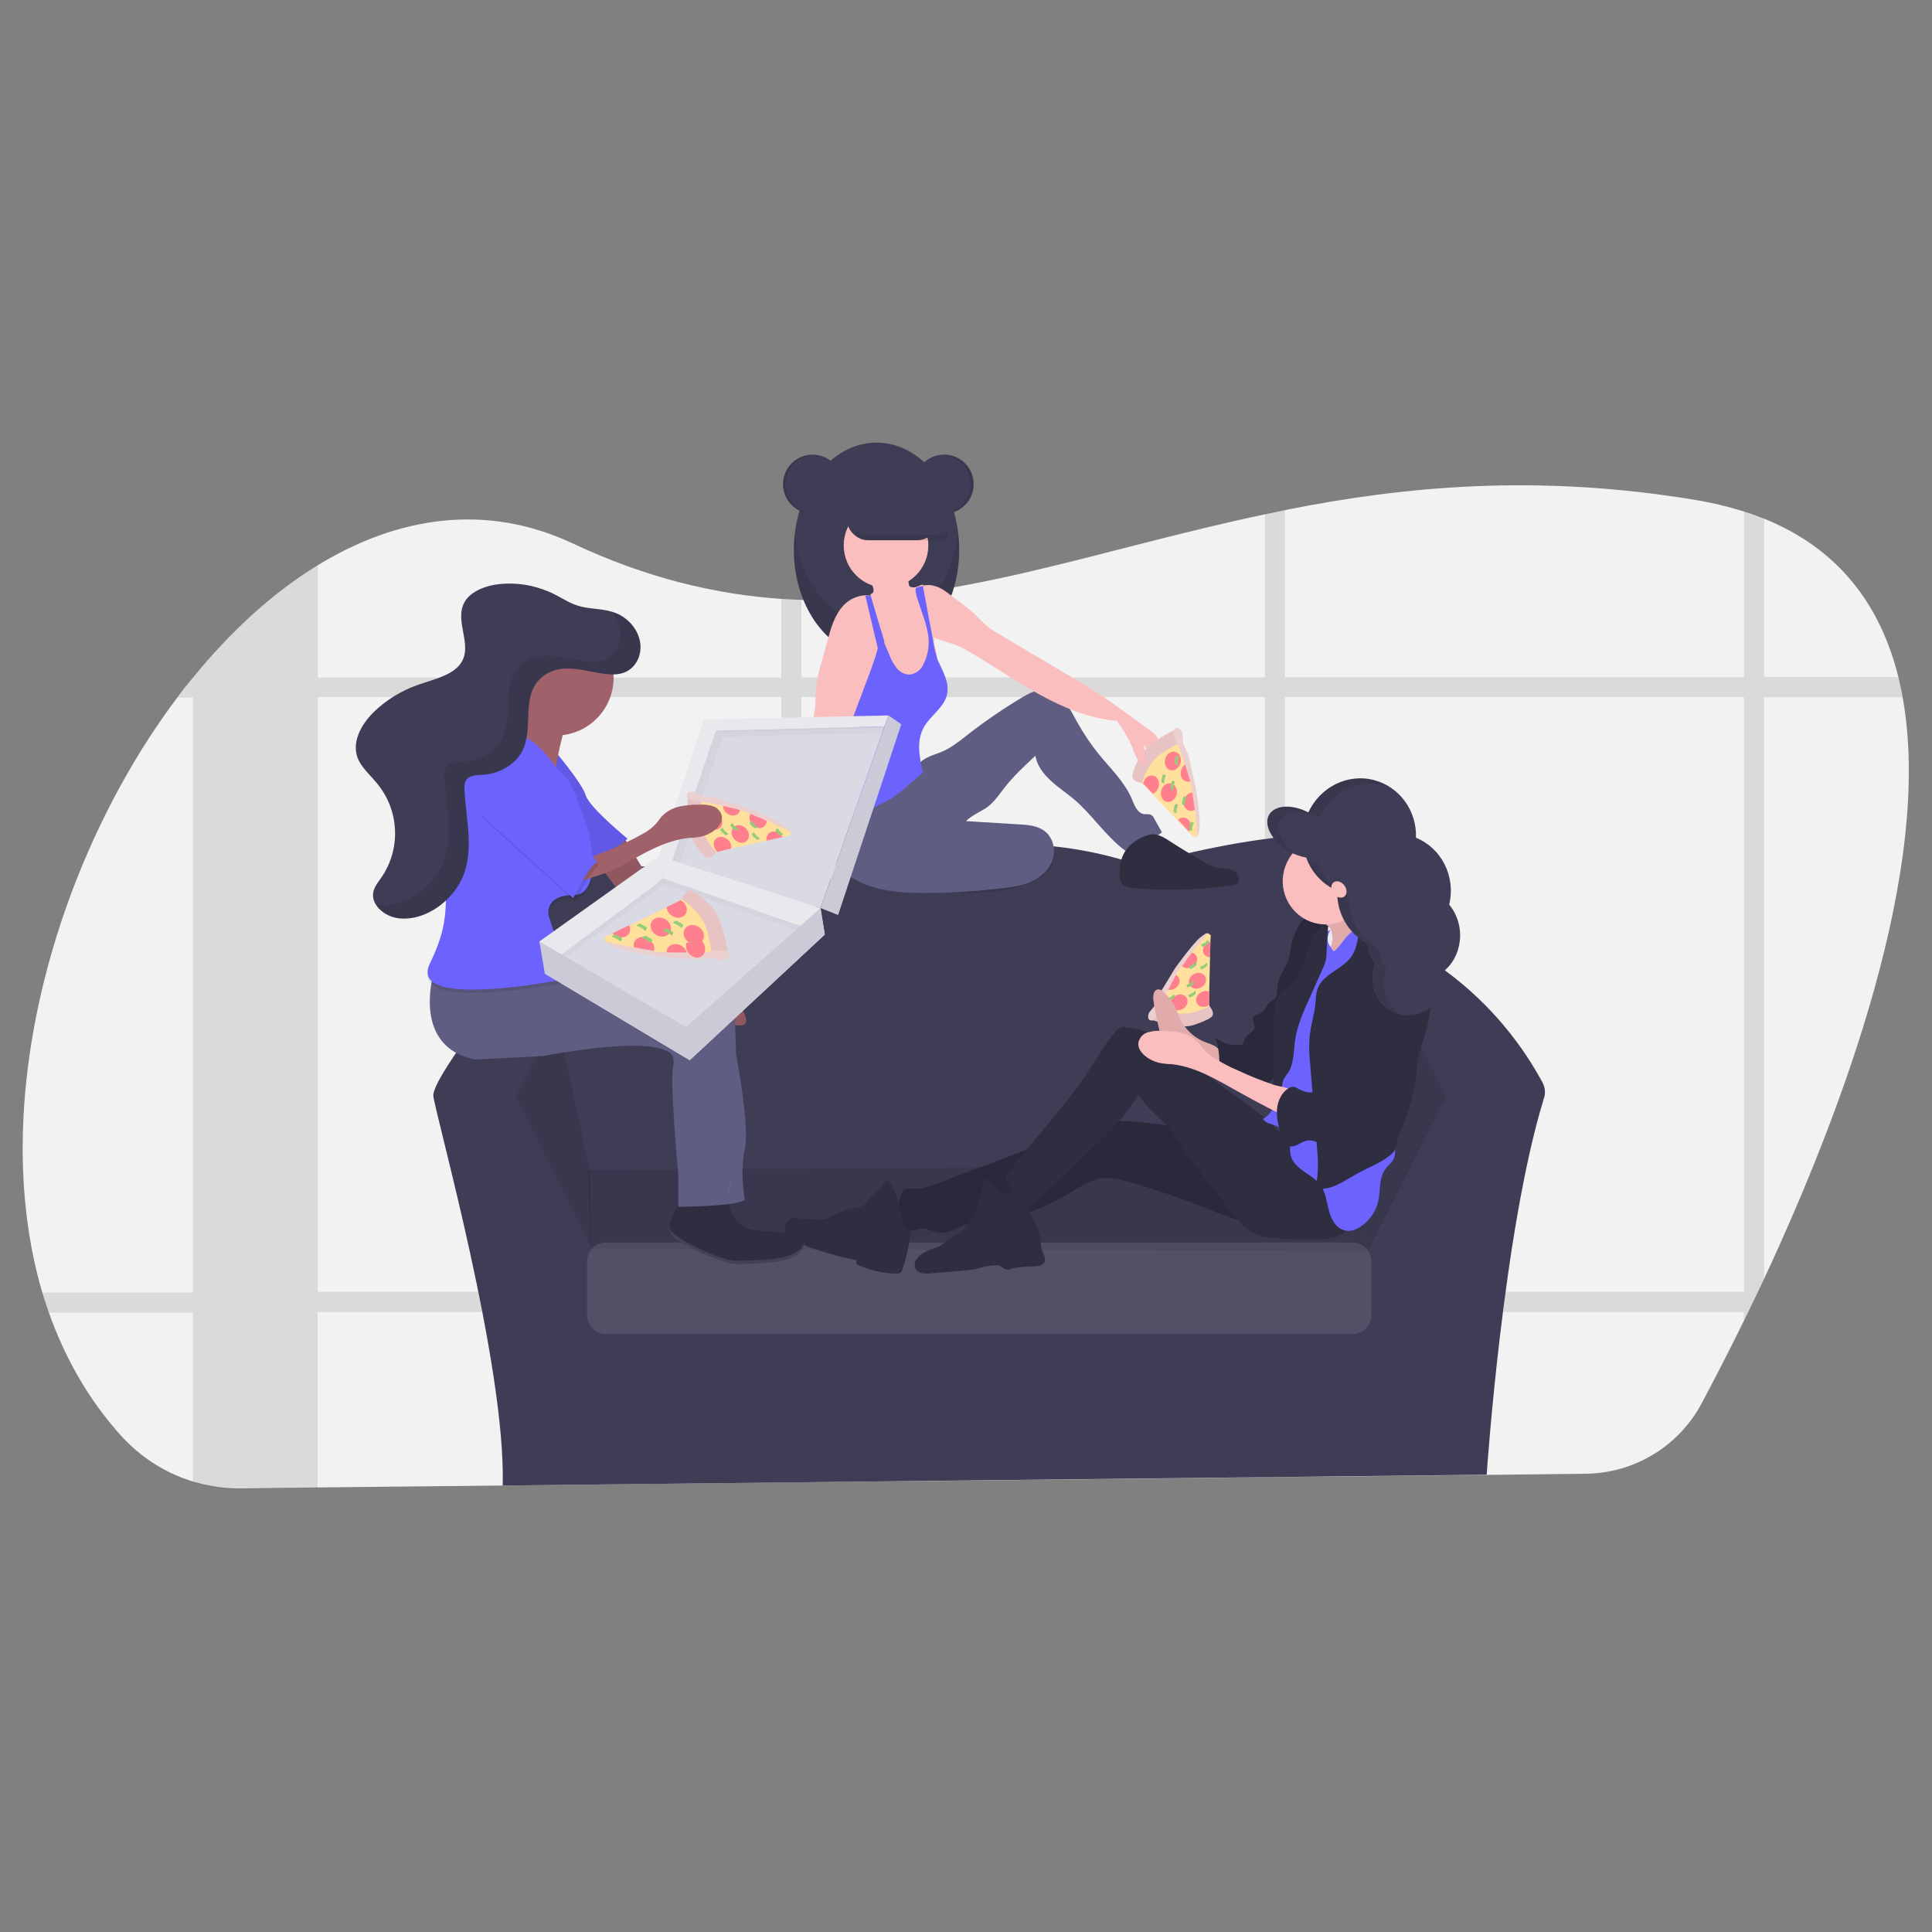 <?xml version="1.0" encoding="utf-8"?>
<!-- Generator: Adobe Illustrator 19.0.0, SVG Export Plug-In . SVG Version: 6.00 Build 0)  -->
<svg version="1.1" id="图层_1" xmlns="http://www.w3.org/2000/svg" xmlns:xlink="http://www.w3.org/1999/xlink" x="0px" y="0px"
	 viewBox="-917 917.7 1000 1000" style="enable-background:new -917 917.7 1000 1000;" xml:space="preserve">
<rect x="-917" y="917.7" width="1000" height="1000" fill="#808080" stroke="none"/>
<style type="text/css">
	.st0{fill:#F2F2F2;}
	.st1{opacity:0.1;enable-background:new    ;}
	.st2{fill:#3F3D56;}
	.st3{opacity:0.1;fill:#FFFFFF;enable-background:new    ;}
	.st4{fill:#605D82;}
	.st5{fill:#FBBEBE;}
	.st6{fill:#6C63FF;}
	.st7{fill:#2F2E41;}
	.st8{fill:#FFE09C;}
	.st9{fill:#E7C4C3;}
	.st10{fill:#FF7F8E;}
	.st11{fill:#94CC79;}
	.st12{opacity:0.2;fill:#FFFFFF;enable-background:new    ;}
	.st13{fill:#E8E8F0;}
	.st14{fill:#A0616A;}
	.st15{fill:#DADAE5;}
	.st16{fill:none;}
	.st17{opacity:3.000000e-02;enable-background:new    ;}
	.st18{fill:#EFF0F4;}
	.st19{fill:#CCCAD6;}
	.st20{opacity:0.1;}
	.st21{fill:#FFFFFF;}
</style>
<g id="_x23_background">
	<g>
		<path class="st0" d="M-3.8,1579.4c-1.1,2.3-2.2,4.7-3.3,6.9c-1.7,3.6-3.4,7-5,10.4c-0.7,1.5-1.5,3-2.2,4.5
			c-8.1,16.5-15.6,31-22,43c-11.8,22.1-34.8,36-59.8,36.3l-142.2,1.6h-1.5l-12.2,0.1l-10.4,0.1l-32,0.4h-1.3l-16.3,0.2h-0.5
			l-100.3,1.1l-89.5,0.9l-10.4,0.1l-64.7,0.7h-0.1l-42,0.5h-0.5l-132.6,1.4l-39.7,0.5c-3.4,0-6.7-0.1-10.1-0.5l0,0
			c-1.1-0.1-2.2-0.3-3.4-0.5c-18.5-2.8-35.4-12-48.1-25.8c-17.1-18.8-29.5-40.7-37.9-64.5c-1.2-3.5-2.3-6.9-3.4-10.4
			c-28.6-97.6,6.6-223.4,70-307.7c2.6-3.6,5.3-6.9,8.1-10.3l0.1-0.1c19.5-23.9,41.3-43.9,64.6-58.1c41.2-25.2,87-32.3,131.9-11.2
			c38.1,17.9,73.6,26.3,108,28.7c3.5,0.2,6.9,0.4,10.4,0.5c78.9,2.4,153-26,239.9-44.3c3.5-0.7,6.9-1.5,10.4-2.2
			c62-12.4,130.8-18.8,212.5-5.2c8.5,1.4,16.9,3.4,25.1,6c3.6,1.1,7.1,2.4,10.4,3.7c39,15.8,60.3,45.2,69.4,82
			c0.8,3.4,1.6,6.8,2.2,10.4C83.8,1366.9,36.7,1492.4-3.8,1579.4z"/>
		<path class="st1" d="M-439.3,1586.3c-0.4,3.5-0.9,7-1.8,10.4h87.8v-10.4H-439.3z M-512.6,1645.3l10.4-0.1v-25.8
			c-3.6-0.2-7-0.3-10.4-0.5V1645.3z M-730.9,1586.3v10.4h186.1v-10.4H-730.9z M65.5,1268.1H-3.9v-82c-3.4-1.4-6.8-2.6-10.4-3.7v85.8
			h-237.6v-86.6c-3.5,0.7-6.9,1.4-10.4,2.2v84.5h-239.9v-40.1c-3.5-0.1-6.9-0.3-10.4-0.5v40.7h-239.9v-58.1
			c-23.2,14.2-45.1,34.2-64.6,58.1h-0.1v0.1c-2.7,3.4-5.4,6.8-8.1,10.3h8.1v307.9H-895c1,3.6,2.2,7,3.4,10.4h74.4v87.7
			c3.7,1.1,7.6,2.1,11.4,2.6c1.1,0.2,2.2,0.3,3.4,0.5l0,0c3.4,0.4,6.7,0.6,10.1,0.5l39.7-0.6v-91h239.9v88.3l10.4-0.1v-88.2h239.9
			v85.6l10.4-0.1v-85.5h237.6v4.5c0.7-1.5,1.4-3,2.2-4.5c1.7-3.4,3.3-6.8,5-10.4c1.1-2.2,2.2-4.6,3.3-6.9v-300.9h71.6
			C67.1,1274.9,66.4,1271.5,65.5,1268.1z M-752.5,1586.3v-307.8h239.9v307.8H-752.5z M-502.2,1586.3v-307.8h239.9v307.8H-502.2z
			 M-14.3,1586.3h-237.6v-307.8h237.6L-14.3,1586.3L-14.3,1586.3z"/>
	</g>
</g>
<g id="_x23_home_x28_have_x5B_sofa_x5D__x29_">
	<polygon class="st2" points="-612.9,1523.2 -213.7,1520.9 -209.3,1565.2 -611.4,1564 	"/>
	<path class="st2" d="M-118.7,1477.8c-13-24-31.4-44.6-53.7-60.2c-1.6-1.1-3.5-1.8-5.3-2.1c2.6-17.3,2.1-36.5-7.7-50.9
		c-23.2-34.2-141.4,1.1-141.4,1.1c-82.9-28.7-154.7,7.7-154.7,7.7s-91.7-14.3-133.7-3.3c-19.8,5.2-24.6,25.4-24.2,45.3h-0.1
		c-3.6,0-6.9,1.6-9.2,4.4c-11.2,14-44.9,56.9-44,65.2c1.1,9.9,37.6,139.2,35.9,201.6l509.3-5.6c0,0,8.4-125.6,29.5-194.4
		C-116.9,1483.7-117.2,1480.5-118.7,1477.8z"/>
	<polygon class="st1" points="-650,1485.6 -629,1443.6 -611.4,1525.3 -611.2,1563.3 	"/>
	<polygon class="st1" points="-168.4,1485.6 -189.4,1443.6 -213.8,1521.1 -209.1,1565.2 	"/>
	<polygon class="st1" points="-612.9,1523.2 -213.7,1520.9 -209.3,1565.2 -611.4,1564 	"/>
	<path class="st3" d="M-603.3,1560.8H-217c5.4,0,9.8,4.4,9.8,9.8v27.8c0,5.4-4.4,9.8-9.8,9.8h-386.3c-5.4,0-9.8-4.4-9.8-9.8v-27.8
		C-613.1,1565.2-608.7,1560.8-603.3,1560.8z"/>
</g>
<g id="_x23_woman_x28_sit_x2C_hold_x5B_pizza_x5D__x29__2_">
	<circle class="st2" cx="-496.4" cy="1168.3" r="15.3"/>
	<ellipse class="st2" cx="-463.3" cy="1202.3" rx="42.8" ry="55.5"/>
	<path class="st1" d="M-463.3,1241c-21.5,0-39.3-20.4-42.4-47.2c-0.3,2.8-0.5,5.6-0.5,8.3c0,30.7,19.2,55.5,42.8,55.5
		c23.6,0,42.8-24.8,42.8-55.5c0-2.8-0.2-5.6-0.5-8.3C-424,1220.7-441.8,1241-463.3,1241z"/>
	<path class="st2" d="M-372,1364.8c-0.9,3.7-4.9,6.8-9.3,8.9c-9.3,4.5-20.6,5.8-31.7,6.2c-2.8,0.2-5.6,0.1-8.4-0.2
		c-5.8-0.7-11.2-3.2-14.5-6.7c-0.5-0.4-0.8-0.9-0.9-1.5c0.1-0.7,0.4-1.4,0.9-1.9c5.9-6.5,15.7-10.4,25.6-13.2
		c7.5-2.2,20.5-7.8,28.8-7C-373.6,1350.2-370.8,1360-372,1364.8z"/>
	<path class="st1" d="M-372,1364.8c-0.9,3.7-4.9,6.8-9.3,8.9c-9.3,4.5-20.6,5.8-31.7,6.2c-2.8,0.2-5.6,0.1-8.4-0.2
		c-5.8-0.7-11.2-3.2-14.5-6.7c-0.5-0.4-0.8-0.9-0.9-1.5c0.1-0.7,0.4-1.4,0.9-1.9c5.9-6.5,15.7-10.4,25.6-13.2
		c7.5-2.2,20.5-7.8,28.8-7C-373.6,1350.2-370.8,1360-372,1364.8z"/>
	<path class="st4" d="M-489.4,1336.5c-2.8,5.5-3.3,11.9-1.4,17.8c2,5.8,5.6,11,10.5,14.8c12,9.6,28.4,11,43.7,10.8
		c13.4-0.1,26.8-1,40.1-2.7c4.4-0.6,8.9-1.2,13-3c5-2.2,9.4-6.1,11.2-11.2s0.6-11.4-3.7-14.9c-3.7-3-8.8-3.5-13.6-3.7l-27.4-1.7
		c2.7-2.7,6.3-4.3,9.6-6.3c4.4-2.6,7.2-7,10.4-11.1c4.7-6,10.3-11.2,15.9-16.4c0.9,5.1,4.1,9.3,7.9,12.8c3.8,3.6,8.2,6.4,12.1,9.7
		c9.6,8.2,16.4,19.1,26.5,26.6c6.9-1.8,13.4-5.1,19-9.5l-3.9-7c-0.3-0.7-0.8-1.4-1.5-1.9c-1.1-0.7-2.5-0.4-3.8-0.5
		c-3.5-0.5-5-4.5-6.3-7.7c-3.7-8.8-10.8-15.6-16.9-23c-4.4-5.4-8.3-11.2-11.7-17.4c-2.1-3.7-3.9-7.5-6.7-10.7
		c-2.8-3.2-6.7-5.6-10.8-5.6c-3.7,0-7.1,1.9-10.3,3.7c-9.7,5.8-19,12.1-27.9,19c-4.7,3.7-9.3,7.5-14.8,9.7c-2.3,0.9-4.7,1.6-6.9,2.7
		c-3.8,2-6.8,5.3-10,8.3C-458.4,1329.1-473.9,1336.1-489.4,1336.5z"/>
	<path class="st5" d="M-432.3,1260.5c-0.1,3.3-0.8,6.5-2.1,9.5c-1.2,3-3.7,5.4-6.8,6.6c-2.2,0.6-4.4,0.7-6.7,0.2
		c-2-0.2-3.7-0.8-5.4-1.9c-2.5-1.8-3.8-4.9-4.3-8s-0.3-6.2-0.6-9.3c-0.3-2.5-0.7-5-1.4-7.4c-0.2-0.8-0.4-1.6-0.7-2.4
		c-0.3-0.8-0.4-1.6-0.6-2.4s-0.3-1.5-0.5-2.2s-0.2-1.3-0.3-2c-0.1-2-0.4-3.8-0.9-5.7c-0.6-1.2-1.2-2.3-2-3.4
		c-0.4-0.5-0.7-0.9-0.9-1.5c-0.8-1.3-1.3-2.9-1.1-4.4c0-0.3,0.1-0.5,0.2-0.7c0-0.1,0.1-0.2,0.1-0.3c0.7-0.2,1.2-0.7,1.4-1.3
		c0.1-0.7,0.1-1.4-0.2-2.1c-0.3-0.9-0.7-1.9-1.1-2.7c-0.3-0.6-1.4-1.6-1.4-2.2c0-1.3,2.5-2.3,3.6-2.9c3.2-1.6,6.7-2.2,10.2-2.1
		c2.2,0.2,4.7,0.8,5.9,2.7c1.1,1.7,0.9,3.9,1.4,5.9c0,0.3,0.2,0.6,0.4,0.7c0.3,0.2,0.6,0.4,0.8,0.4c0.6,0.1,1.1,0.1,1.7,0.1l0,0
		c0.2,0,0.3,0,0.5-0.1c0.8-0.2,1.7-0.5,2.4-1c0.5-0.1,0.9-0.2,1.4-0.3h0.1c1.9,5.9,2.1,12.2,3.7,18.2c0.7,3,1.9,5.9,2,9
		c0,0.1,0,0.3,0,0.4c0,1-0.1,2,0,3c0,0.5,0.1,0.8,0.2,1.3c0.2,0.7,0.4,1.4,0.7,2.1l0,0c0.1,0.2,0.1,0.5,0.2,0.7
		c0,0.2,0.1,0.3,0.1,0.5l0,0C-432.1,1257.1-432.1,1258.8-432.3,1260.5z"/>
	<circle class="st5" cx="-458.4" cy="1200" r="21.9"/>
	<path class="st5" d="M-318.8,1319.7c-0.7-6-2.8-11.7-6.2-16.7l1.7,10.2c-1.5,0.4-3-0.1-3.9-1.2s-1.6-2.4-2.1-3.8
		c-2.5-6.2-5.7-12.1-9.7-17.4c-14-1.1-27.8-6.9-40.1-13.7c-12.3-6.7-23.8-14.9-36-21.9c-2.1-1.3-4.3-2.4-6.6-3.4
		c-3.7-1.5-8.1-2.3-11.6-4.1l-0.7-0.4c-0.8-0.5-1.6-0.9-2.3-1.5c-0.4-0.3-0.7-0.7-1.1-1c-1.8-2.1-3.2-4.5-4.2-7
		c-2-4.3-2.6-9.5-4.5-13.7c0.8-0.8,1.9-1.5,3-2.1l0,0l0.5-0.2c0.7-0.4,1.6-0.7,2.3-0.8c0.5-0.1,0.9-0.2,1.4-0.3h0.1
		c2.2-0.4,4.4-0.2,6.5,0.6c3.1,1,5.6,3.1,8.2,5.1c4,3.1,8.3,6,12,9.6c2.2,2.1,4,4.2,6.4,6.1c1.9,1.5,3.9,2.8,6,3.9l37,22
		c4.2,2.4,8.3,5,12.5,7.6c6.2,4,12.2,8.3,18.2,12.7l10.6,7.7c1.1,0.7,2.2,1.7,3,2.8c0.7,1.2,1.2,2.6,1.3,4
		C-316.6,1308.3-317.1,1314.2-318.8,1319.7z"/>
	<path class="st6" d="M-426.8,1277.1c-1.5,6.7-8.2,10.7-11.7,16.5c-4.4,7.2-2.6,15.7-0.9,24l-9,7.8c-1.7,1.4-3.3,2.8-5.1,4.1
		c-2.6,1.8-5.3,3.3-8.2,4.7l-8,4.1c-2.4,1.4-5.1,2.5-7.8,3.3c-5.2,1.3-10.8,0.4-15.9-1.1c-0.7-0.2-1.2-0.4-1.8-0.7
		c-0.3-0.2-0.6-0.5-0.8-0.7c-0.5-0.9-0.7-2-0.6-3c0.6-8.7,2.6-17.2,4.8-25.7c1.1-5.1,2.6-10,4.5-14.9c1.9-4.1,4-8.2,6.4-12
		c2.8-4.8,5.6-9.6,9.4-13.6c1.6-1.8,3.4-3.5,4.3-5.6c1.3-3,0.8-6.5,1.1-9.7c0.2-2.4,0.8-4.9,2-7.1l0,0c0.6-1.2,1.2-2.3,2.1-3.4
		c0.4,0.8,0.7,1.7,1.1,2.5l0.7,1.7c0.3,0.7,0.7,1.4,0.9,2.2c0.8,2,1.8,4,2.6,6.1c0.9,2.5,2.2,4.9,3.9,7c1.8,2.1,4.4,3.5,7.1,3.2
		c2.5-0.5,4.8-2,6.1-4.2c1.2-2.2,2.2-4.6,2.7-7.1c0.7-3,0.8-6.2,0.3-9.3c-0.9-5.9-3.5-12-5.2-17.5c-0.7-1.9-1.2-3.7-1.3-5.7
		c0-0.2,0-0.5,0.1-0.7v-0.2c0.7-0.4,1.6-0.7,2.3-0.8c0.5-0.1,0.9-0.2,1.4-0.3c1.6,8.7,3.2,17.4,4.9,26.2c0,0.2,0.1,0.4,0.1,0.7
		c0.2,1.2,0.5,2.5,0.7,3.7s0.5,2.2,0.7,3.4l0,0c0.1,0.4,0.2,0.7,0.3,1.1l0,0c0.3,1,0.7,2.1,0.9,3.1
		C-429.3,1264.7-425.4,1270.8-426.8,1277.1z"/>
	<path class="st7" d="M-337.6,1370.5c-0.1,1.3,0.2,2.6,0.7,3.7c1.4,2.5,4.7,3.1,7.5,3.3c16.7,1.4,33.5,0.8,50.1-1.5
		c0.9-0.1,1.8-0.4,2.5-0.8c2.3-1.7,0.9-5.6-1.7-6.9s-5.6-0.9-8.4-1.5c-2.8-0.7-5.4-1.9-7.9-3.5c-5.7-3.3-11.3-6.7-16.9-10.3
		c-3.3-2.2-7.2-4.4-11-3.1C-332.8,1353.3-337.7,1359.6-337.6,1370.5z"/>
	<path class="st5" d="M-460.6,1245L-460.6,1245l-0.1,0.5l-0.2,0.7c-0.5,2.3-1,4.7-1.7,7c-1.8,6.5-4.2,12.8-6.6,19.1l-19,50.5
		c-1.6,4.2-3.2,8.4-5.1,12.7c-0.7,1.4-1.2,2.8-1.9,4.2c-2.2,5.1-4.4,10.2-5.2,15.6c-0.5,3.6-0.9,7.2-0.2,10.7s2.8,6.9,6.2,8.2
		c1.6,0.7,3.9,1.5,3.6,3.2c-0.2,0.9-1.3,1.4-2.2,1.5c-2.5,0.4-5.2-0.4-7-2.1c-1.8-1.6-3.2-4-5.5-4.3c-1.7-0.2-3.2,0.8-4.7,1.5
		c-6.1,2.8-13.3,0.8-19.7-1.1c0.5-2.6,3.1-4.3,5.7-4.9s5.2-0.2,8-0.2c0.8,0,1.7-0.2,2.4-0.7c0.7-0.6,1.1-1.3,1.3-2.2
		c1.7-5.1,3-10.3,3.7-15.6c0.8-5.5,1.2-11.2,2.4-16.6c0.9-4.2,2.4-8.3,3.7-12.6c2.4-8.6,4.4-17.3,6-26.2c0.7-3.7,1.3-7.3,1.7-11.1
		c0.2-3.1,0.1-6.2,0.4-9.3c0.5-4,1.3-8,2.5-11.8c1.1-4.2,2.2-8.4,3.5-12.7c1.7-6.3,3.5-12.7,7.8-17.5c3-3.5,7.3-5.5,11.9-5.7
		c0.8,0,1.7,0.1,2.5,0.3l0.4,0.1c0.9,0.2,1.8,0.6,2.6,1c1.3-0.8,2-0.6,2.9,0.7c0.7,1.4,1.1,2.9,1,4.5
		C-459.6,1236.9-459.8,1240.9-460.6,1245z"/>
	<path class="st6" d="M-459.2,1250L-459.2,1250l-0.4,0.4l-3,3l-1.5-6.2l-5-21.2c0.8,0,1.7,0.1,2.5,0.3c0-0.3,0.1-0.5,0.2-0.7
		l0.2,0.8l1.7,5.8l3.3,11.1l0.6,1.8l0,0L-459.2,1250z"/>
	<path class="st2" d="M-467.5,1167.6h25.2c6.2,0,11.2,5.1,11.2,11.2v7.3c0,6.2-5.1,11.2-11.2,11.2h-25.2c-6.2,0-11.2-5.1-11.2-11.2
		v-7.3C-478.8,1172.7-473.7,1167.6-467.5,1167.6z"/>
	<circle class="st2" cx="-428.3" cy="1168.3" r="15.3"/>
	<path class="st1" d="M-428.7,1153.2h-0.6c8.4,0.4,15,7.5,14.6,15.9c-0.4,7.9-6.7,14.2-14.6,14.6h0.6c8.4,0,15.3-6.8,15.3-15.3
		C-413.4,1159.9-420.3,1153.1-428.7,1153.2L-428.7,1153.2z"/>
	<path class="st1" d="M-496.4,1153.2h0.6c-8.4,0.4-15,7.5-14.6,15.9c0.4,7.9,6.7,14.2,14.6,14.6h-0.6c-8.4,0-15.3-6.8-15.3-15.3
		C-511.7,1160-504.8,1153.1-496.4,1153.2C-496.4,1153.1-496.4,1153.1-496.4,1153.2L-496.4,1153.2z"/>
	<path class="st1" d="M-430.7,1194.5h-38.7c-2.4,0-4.5-2-4.5-4.5v3c0,2.4,2,4.5,4.5,4.5h38.8c2.4,0,4.5-2,4.5-4.5v-3
		C-426.2,1192.4-428.2,1194.5-430.7,1194.5L-430.7,1194.5z"/>
	<path class="st8" d="M-299.4,1350.8c0,0,2.4,0.5,2.8-1.5c0.2-0.9-0.5-6.9-1.2-12.9c-0.4-3-0.7-5.9-1.1-8.2
		c-0.4-2.9-0.7-4.9-0.7-4.9l-0.5-1.5l-2.6-8.7l-2.4-8.2l-1.8-3.3l-13,6.4l-8.1,14l2.5,1.6l0.5,0.3l4.6,4.9l12.9,13.6l5.8,6.1
		l0.7,0.7L-299.4,1350.8z"/>
	<path class="st9" d="M-309.6,1295.8c0,0-14.2,6.7-17.7,14c0,0-3.2,6.1-3.6,9.4c0,0-0.9,3,5,3.7c0,0,2.7-10.9,10.8-15.7l8.1-4.7
		L-309.6,1295.8z"/>
	
		<ellipse transform="matrix(0.966 0.259 -0.259 0.966 328.989 124.934)" class="st10" cx="-309.8" cy="1311.5" rx="4.1" ry="4.9"/>
	
		<ellipse transform="matrix(0.966 0.258 -0.258 0.966 331.592 124.98)" class="st10" cx="-311.4" cy="1328.5" rx="4.1" ry="4.9"/>
	<path class="st10" d="M-320.3,1328.5c1.5-0.7,2.6-2,3-3.6c0.7-2.6-0.6-5.2-2.7-5.7c-2.2-0.6-4.5,1-5.2,3.7
		c-0.1,0.2-0.1,0.4-0.1,0.6l0.5,0.3L-320.3,1328.5z"/>
	<path class="st10" d="M-302.9,1322.2c1,0.3,2.2,0.1,3-0.6l-2.6-8.7c-1.6,0.6-2.7,1.9-3.2,3.6
		C-306.4,1319.1-305.2,1321.6-302.9,1322.2z"/>
	<path class="st10" d="M-301.4,1337.3c1.3,0.3,2.7-0.1,3.7-1c-0.4-3-0.7-5.9-1.1-8.2h-0.1c-2.2-0.6-4.5,1-5.2,3.7
		C-305,1334.3-303.7,1336.7-301.4,1337.3z"/>
	<path class="st10" d="M-301.6,1348.1c0.3-0.5,0.5-0.9,0.7-1.4c0.7-2.6-0.6-5.2-2.7-5.7c-1.3-0.3-2.8,0.1-3.7,1L-301.6,1348.1z"/>
	<path class="st11" d="M-308.1,1308.9l1.5,0.4c-0.6,1.1-0.9,2.2-1,3.6c0,0.1,0,0.2,0,0.3c0.2,1.5-1.5-0.4-1.5-0.4
		S-308.8,1309.4-308.1,1308.9z"/>
	<path class="st11" d="M-314.9,1318.5l1.5,0.4c-0.6,1.1-0.9,2.2-1,3.5c0,0.1,0,0.2,0,0.3c0.2,1.5-1.5-0.4-1.5-0.4
		S-315.6,1319.2-314.9,1318.5z"/>
	<path class="st11" d="M-310.2,1321.8l1.5,0.4c-0.6,1.1-0.9,2.2-1,3.6c0,0.1,0,0.2,0,0.3c0.2,1.5-1.5-0.4-1.5-0.4
		S-310.9,1322.4-310.2,1321.8z"/>
	<path class="st11" d="M-304.2,1329.9l1.5,0.4c-0.6,1.1-0.9,2.2-1,3.6c0,0.1,0,0.2,0,0.3c0.2,1.5-1.5-0.4-1.5-0.4
		S-304.9,1330.4-304.2,1329.9z"/>
	<path class="st11" d="M-300.5,1343.1l1.5,0.4c-0.6,1.1-0.9,2.2-1,3.5c0,0.1,0,0.2,0,0.3c0.2,1.5-1.5-0.4-1.5-0.4
		S-301.2,1343.6-300.5,1343.1z"/>
	<path class="st11" d="M-308.6,1333.8l1.5,0.4c-0.6,1.1-0.9,2.3-1,3.6c0,0.1,0,0.2,0,0.3c0.2,1.5-1.5-0.4-1.5-0.4
		S-309.3,1334.4-308.6,1333.8z"/>
	<path class="st9" d="M-305,1297.1c0,0-2.2-4.9-4.7-1.2c0.2,2.9,1.2,5.8,2.8,8.2c0,0,7.8,21.1,7.1,24.4c0,0,3.1,20.4,2.3,21.6
		c0,0,0.8,1.4,1.4-3.9c0.6-5.4-2.1-21.4-2.1-21.4l-3.8-16.6l-2.6-5.6L-305,1297.1z"/>
	<path class="st12" d="M-305,1297.1c0,0-2.2-4.9-4.7-1.2c0.2,2.9,1.2,5.8,2.8,8.2c0,0,7.8,21.1,7.1,24.4c0,0,3.1,20.4,2.3,21.6
		c0,0,0.8,1.4,1.4-3.9c0.6-5.4-2.1-21.4-2.1-21.4l-3.8-16.6l-2.6-5.6L-305,1297.1z"/>
	<path class="st5" d="M-330.8,1305.1c0,0,3.8,11.1,7.4,8.2l-2.8-14.5L-330.8,1305.1z"/>
</g>
<g id="_x23_woman_x28_sit_x2C_hold_x5B_pizza_x5D__x29__1_">
	<g>
		<path class="st8" d="M-290.3,1401.9c0,0-1.3-1.9-2.9-0.8c-0.7,0.5-4.3,5-7.9,9.6c-1.7,2.2-3.5,4.5-4.8,6.3
			c-1.7,2.2-2.8,3.7-2.8,3.7l-0.7,1.3l-4.1,7.7l-3.8,7.2l-0.9,3.4l13,4.4l14.8-4l-0.7-2.7l-0.1-0.5l0.1-6.3l0.4-17.8l0.2-8v-0.9
			L-290.3,1401.9z"/>
		<path class="st9" d="M-320.1,1445.8c0,0,14.1,5.1,21.3,2.3c0,0,6.3-2,8.7-3.9c0,0,2.6-1.4-0.9-5.8c0,0-9.1,5.6-17.7,3.4l-8.6-2.2
			L-320.1,1445.8z"/>
		
			<ellipse transform="matrix(0.506 0.863 -0.863 0.506 1087.504 974.234)" class="st10" cx="-306.3" cy="1436" rx="3.9" ry="4.6"/>
		
			<ellipse transform="matrix(0.506 0.863 -0.863 0.506 1082.545 960.548)" class="st10" cx="-296.8" cy="1424.8" rx="3.9" ry="4.6"/>
		<path class="st10" d="M-291,1431c-1.4-0.6-3.1-0.5-4.4,0.4c-2.2,1.3-3.1,3.8-2,5.7c1.1,1.9,3.7,2.3,5.9,1c0.2-0.1,0.3-0.2,0.5-0.3
			l-0.1-0.5L-291,1431z"/>
		<path class="st10" d="M-306.9,1423.6c-0.6-0.8-1.4-1.5-2.4-1.7l-4.1,7.7c1.5,0.7,3.2,0.6,4.5-0.3
			C-306.7,1428-305.8,1425.5-306.9,1423.6z"/>
		<path class="st10" d="M-297.8,1412.4c-0.7-1.1-1.9-1.8-3.2-1.8c-1.7,2.2-3.5,4.5-4.8,6.3l0.1,0.1c1.1,1.9,3.7,2.3,5.9,1
			C-297.6,1416.8-296.7,1414.2-297.8,1412.4z"/>
		<path class="st10" d="M-290.5,1405.1c-0.5,0.1-0.9,0.3-1.4,0.6c-2.2,1.3-3.1,3.8-2,5.7c0.7,1.1,1.9,1.8,3.2,1.8L-290.5,1405.1z"/>
		<path class="st11" d="M-312.3,1435.9l-0.7-1.3c1.1-0.4,2.2-0.9,3-1.7c0.1-0.1,0.1-0.1,0.2-0.2c0.9-1.2,0.7,1.3,0.7,1.3
			S-311.4,1436-312.3,1435.9z"/>
		<path class="st11" d="M-301.3,1434l-0.7-1.3c1.1-0.4,2.2-0.9,3-1.7c0-0.1,0.1-0.1,0.2-0.2c0.9-1.1,0.7,1.3,0.7,1.3
			S-300.4,1434.1-301.3,1434z"/>
		<path class="st11" d="M-302.3,1428.8l-0.7-1.3c1.1-0.4,2.2-0.9,3-1.7c0-0.1,0.1-0.1,0.2-0.2c0.9-1.2,0.7,1.3,0.7,1.3
			S-301.4,1428.8-302.3,1428.8z"/>
		<path class="st11" d="M-300.9,1419.2l-0.7-1.3c1.1-0.4,2.2-0.9,3-1.7c0-0.1,0.1-0.1,0.2-0.2c0.9-1.2,0.7,1.3,0.7,1.3
			S-300.1,1419.4-300.9,1419.2z"/>
		<path class="st11" d="M-294.6,1407.8l-0.7-1.3c1.1-0.4,2.2-0.9,3-1.7c0.1-0.1,0.1-0.1,0.2-0.2c0.9-1.1,0.7,1.3,0.7,1.3
			S-293.7,1407.9-294.6,1407.8z"/>
		<path class="st11" d="M-295.3,1419.5l-0.7-1.3c1.1-0.4,2.2-0.9,3-1.7c0-0.1,0.1-0.1,0.2-0.2c0.9-1.2,0.7,1.3,0.7,1.3
			S-294.5,1419.6-295.3,1419.5z"/>
		<path class="st9" d="M-322.3,1441.9c0,0-1.8,4.7,2.3,3.9c1.8-2.2,3.1-4.7,3.7-7.4c0,0,8.9-19.5,11.5-21.2c0,0,11.5-15.8,12.8-16
			c0,0,0.4-1.5-3.7,1.7c-4,3.3-12.9,15.7-12.9,15.7l-8.4,13.8l-2,5.5L-322.3,1441.9z"/>
		<path class="st12" d="M-322.3,1441.9c0,0-1.8,4.7,2.3,3.9c1.8-2.2,3.1-4.7,3.7-7.4c0,0,8.9-19.5,11.5-21.2c0,0,11.5-15.8,12.8-16
			c0,0,0.4-1.5-3.7,1.7c-4,3.3-12.9,15.7-12.9,15.7l-8.4,13.8l-2,5.5L-322.3,1441.9z"/>
		<path class="st7" d="M-446.3,1544.7c-3.2-1-5.2-4.2-6.5-7.4c-1.3-3.2-2.3-6.6-4.9-8.8c-0.9,0.2-1.8,0.7-2.2,1.7
			c-0.4,0.8-0.8,1.8-1.3,2.5c-1,1.5-2.8,2.2-4.2,3.5c-1.4,1.2-2.2,3.2-3.6,4.5c-1.8,1.6-4.3,2.1-6.7,2.5c-3.7,0.8-7.1,2.2-10.4,3.8
			c-1.2,0.7-2.5,1.3-3.8,1.7c-1.5,0.3-3,0.4-4.5,0.2l-10.3-0.7c-0.9-0.1-1.9-0.1-2.7,0.1c-2.2,0.7-3.5,2.9-3.3,5.2
			c0.3,2.2,1.4,4.2,3.3,5.5c1.8,1.3,3.7,2.2,5.9,3c9,3.4,18.3,6.1,27.7,7.9v2.1c6.6,3.2,13.8,4.9,21.1,4.9c0.6,0,1.1-0.1,1.6-0.3
			c0.7-0.5,1.1-1.2,1.3-2.1c2.4-7.2,3.9-14.8,4.3-22.5c0.2-2,0-3.9-0.5-5.8c-0.6-1.9,1.4-1.1-0.5-1.8"/>
		<path class="st7" d="M-248.3,1505.8c-30.7,1.9-60.9-7.1-91.6-8.1c-3.8-0.3-7.6,0-11.4,0.7c-3.9,0.8-7.6,2.6-11.2,4.4
			c-16.5,7.7-33.5,14-50.4,20.3l-19.5,7.3c-3.9,1.4-8,2.9-12.1,2.6c-1.9-0.1-4.1-0.4-5.2,1.1c-3.2,4.7-1.7,11.6,0.5,16.9
			c0.7,1.7,1.9,3.6,3.7,3.7c1.3,0.1,2.5-0.7,3.7-0.9c3.6-0.9,7.1,1.4,10.8,1.9c4.5,0.5,8.7-2.1,12.9-3.7c7-2.6,14.8-2.5,22.2-3.7
			c12.5-2.1,24-7.9,34.8-14.4c4.1-2.5,8.2-5.2,13-6.1c5.4-1,11,0.4,16.3,1.9c12.7,3.6,25.2,7.9,37.4,12.7c6.5,2.6,12.8,5.3,19.6,7.1
			c14.5,3.8,29.9,2.9,43.9-2.5c4.9-2,10.2-5.3,10.5-10.7c0.2-3-2.2-5.6-3.7-8.2c-1-1.7-2-3.3-3.1-4.9
			C-232.5,1515.4-239,1505.3-248.3,1505.8z"/>
		<path class="st1" d="M-248.3,1505.8c-30.7,1.9-60.9-7.1-91.6-8.1c-3.8-0.3-7.6,0-11.4,0.7c-3.9,0.8-7.6,2.6-11.2,4.4
			c-16.5,7.7-33.5,14-50.4,20.3l-19.5,7.3c-3.9,1.4-8,2.9-12.1,2.6c-1.9-0.1-4.1-0.4-5.2,1.1c-3.2,4.7-1.7,11.6,0.5,16.9
			c0.7,1.7,1.9,3.6,3.7,3.7c1.3,0.1,2.5-0.7,3.7-0.9c3.6-0.9,7.1,1.4,10.8,1.9c4.5,0.5,8.7-2.1,12.9-3.7c7-2.6,14.8-2.5,22.2-3.7
			c12.5-2.1,24-7.9,34.8-14.4c4.1-2.5,8.2-5.2,13-6.1c5.4-1,11,0.4,16.3,1.9c12.7,3.6,25.2,7.9,37.4,12.7c6.5,2.6,12.8,5.3,19.6,7.1
			c14.5,3.8,29.9,2.9,43.9-2.5c4.9-2,10.2-5.3,10.5-10.7c0.2-3-2.2-5.6-3.7-8.2c-1-1.7-2-3.3-3.1-4.9
			C-232.5,1515.4-239,1505.3-248.3,1505.8z"/>
		<path class="st7" d="M-396.2,1535.3c-2.9-0.5-5.4-2.2-7-4.6c-0.7-1.2-1.4-2.8-2.7-2.7c-1.3,0.1-1.9,1.6-2.2,2.8
			c-0.9,4.7-2.2,9.2-3.9,13.6c-1.7,4.4-4.7,8.2-8.4,11.2c-1.8,1.2-3.7,2.2-5.5,3.5c-1.6,1.1-2.9,2.6-4.7,3.5
			c-1.1,0.6-2.3,0.9-3.6,1.3c-1.8,0.7-3.5,1.5-5.1,2.5c-1.4,0.8-2.6,2-3.5,3.3c-0.9,1.4-1,3.2-0.3,4.7c0.7,1.2,2,2.1,3.4,2.3
			c1.4,0.3,2.8,0.3,4.2,0.1c5.6-0.4,11.2-0.9,16.8-1.4c2.3-0.2,4.7-0.5,7-0.9c1.2-0.3,2.4-0.7,3.7-1c2.1-0.6,4.2-0.8,6.4-0.9
			c0.7-0.1,1.2,0,1.9,0.2c1.3,0.5,2.2,1.7,3.6,2c0.8,0.1,1.7,0,2.5-0.4c4-1.1,8.2-1,12.4-1.3c1.9-0.1,3.9-0.5,4.8-2.1
			c1-2.1-0.7-4.3-1.4-6.6c-0.4-1.4-0.6-2.8-0.6-4.3c-0.3-3.6-1.4-7-3.1-10.1c-1.4-2.6-3.4-5.5-2.3-8.2c0.4-0.9,1-1.9,0.9-2.8
			C-383.3,1534.2-393.7,1535.8-396.2,1535.3z"/>
		<path class="st5" d="M-294.2,1456.7c-5.4-2.4-9.7-6.7-12.2-12.1c-0.6-1.1-0.9-2.3-1.4-3.6c-1.6-3.9-4.1-7.4-7.3-10.1
			c-0.7-0.7-1.7-1.2-2.7-1.1c-1,0.3-1.8,1.1-2,2.2c-0.3,1-0.4,2.2-0.2,3.3c0.3,2.5,0.7,5.2,1.3,7.7l1.5,6.7c0.2,1,0.5,2.1,0.9,3
			c0.7,1.1,1.5,2.2,2.5,3c1.3,1.2,2.7,2.4,4.1,3.7c2,1.9,4.5,3,7.2,3.2c6.1,1.1,12.3,2.7,17.4,6.7c-0.1,0,0-4.5-0.1-5.1
			c-0.2-1.4-0.5-2.7-1.3-3.7C-288.5,1458.4-291.8,1457.8-294.2,1456.7z"/>
		<path class="st1" d="M-294.2,1456.7c-5.4-2.4-9.7-6.7-12.2-12.1c-0.6-1.1-0.9-2.3-1.4-3.6c-1.6-3.9-4.1-7.4-7.3-10.1
			c-0.7-0.7-1.7-1.2-2.7-1.1c-1,0.3-1.8,1.1-2,2.2c-0.3,1-0.4,2.2-0.2,3.3c0.3,2.5,0.7,5.2,1.3,7.7l1.5,6.7c0.2,1,0.5,2.1,0.9,3
			c0.7,1.1,1.5,2.2,2.5,3c1.3,1.2,2.7,2.4,4.1,3.7c2,1.9,4.5,3,7.2,3.2c6.1,1.1,12.3,2.7,17.4,6.7c-0.1,0,0-4.5-0.1-5.1
			c-0.2-1.4-0.5-2.7-1.3-3.7C-288.5,1458.4-291.8,1457.8-294.2,1456.7z"/>
		<ellipse class="st7" cx="-231.9" cy="1397.5" rx="7.5" ry="7.5"/>
		<path class="st7" d="M-236.5,1392.9c-2.1-0.2-4.3-0.4-5.9,0.8c-0.8,0.7-1.6,1.7-2.1,2.7c-1.7,2.9-3,5.9-3.8,9.1
			c-0.7,2.7-0.7,5.6-1.6,8.2c-1.5,5-5.4,9.2-5.9,14.4c-0.2,2.3,0.2,5.1-1.5,6.7c-0.4,0.4-0.8,0.7-1.3,0.9c-1.2,0.7-2.2,1.8-2.9,3
			c-0.5,1.1-1.2,2.1-2.1,2.9c-1.5,1.1-4,1-4.8,2.7c-0.7,1.8,1.2,3.7,0.7,5.6c-0.4,1.5-2.1,2.2-3.3,3.3c-1.5,1.3-2.2,3.4-2.8,5.2
			c-5.1,0.9-10.2-0.4-14.2-3.6c2.1,5.2,2.2,10.8,2.2,16.3c0,1.8,0,3.8-1.3,5.1c5.9,0.1,11.7,1.7,17.5,3c2.5,0.6,5.2,1,7.6,0
			c1.3-0.7,2.5-1.7,3.5-2.8c3.2-3.2,6.5-6.7,7.2-11.2c0.5-2.4,0-5.1,0.1-7.5c0.3-3.1,0.9-6.2,1.9-9.2c1.7-6.2,2.8-12.5,3.4-18.8
			c0.4-3.9,3.7-7,5.5-10.6c3.4-6.7,6.8-13.5,7-21C-233.1,1396.1-233.9,1393.1-236.5,1392.9z"/>
		<path class="st1" d="M-236.5,1392.9c-2.1-0.2-4.3-0.4-5.9,0.8c-0.8,0.7-1.6,1.7-2.1,2.7c-1.7,2.9-3,5.9-3.8,9.1
			c-0.7,2.7-0.7,5.6-1.6,8.2c-1.5,5-5.4,9.2-5.9,14.4c-0.2,2.3,0.2,5.1-1.5,6.7c-0.4,0.4-0.8,0.7-1.3,0.9c-1.2,0.7-2.2,1.8-2.9,3
			c-0.5,1.1-1.2,2.1-2.1,2.9c-1.5,1.1-4,1-4.8,2.7c-0.7,1.8,1.2,3.7,0.7,5.6c-0.4,1.5-2.1,2.2-3.3,3.3c-1.5,1.3-2.2,3.4-2.8,5.2
			c-5.1,0.9-10.2-0.4-14.2-3.6c2.1,5.2,2.2,10.8,2.2,16.3c0,1.8,0,3.8-1.3,5.1c5.9,0.1,11.7,1.7,17.5,3c2.5,0.6,5.2,1,7.6,0
			c1.3-0.7,2.5-1.7,3.5-2.8c3.2-3.2,6.5-6.7,7.2-11.2c0.5-2.4,0-5.1,0.1-7.5c0.3-3.1,0.9-6.2,1.9-9.2c1.7-6.2,2.8-12.5,3.4-18.8
			c0.4-3.9,3.7-7,5.5-10.6c3.4-6.7,6.8-13.5,7-21C-233.1,1396.1-233.9,1393.1-236.5,1392.9z"/>
		<path class="st7" d="M-243.4,1512.3c-6.4-3-11.1-8.7-16.2-13.5c-9.8-9.3-21.8-15.7-32.2-24.5c-6.8-5.7-13-12.5-20.5-17.2
			c-6.7-4.2-14.2-6.8-21.9-7.7c-0.9-0.2-1.8-0.1-2.7,0.1c-1,0.5-1.9,1.1-2.5,2c-3.4,3.7-6.3,7.9-8.9,12.2
			c-13.1,22.3-31.8,41.1-47.2,61.7c-1,1-1.1,2.6-0.2,3.7l3.1,6.2c1.8,3.5,4.6,7.5,8.3,6.7c1.7-0.3,3.1-1.6,4.4-2.8l14.1-13.5
			l14.8-14.2c8.6-8.2,17.4-16.8,23.2-27.4c4.4,7.7,12.3,12.7,17.6,19.7c2.1,2.6,3.7,5.6,5.5,8.4c2.9,4.5,6.3,8.7,9.6,13l17,21.7
			c2.3,2.9,4.7,6,7.9,8c4,2.5,8.9,3.2,13.6,3.7c6.4,0.6,12.7,0.8,19.1,0.7c4.9-0.1,9.9-0.4,14.2-2.5c4.4-2.2,8-6.6,7.8-11.5
			c-0.3-2.5-1.1-5-2.4-7.2C-224.1,1526.9-232,1517.7-243.4,1512.3z"/>
		<ellipse class="st13" cx="-227.3" cy="1402.6" rx="5.7" ry="5.7"/>
		<path class="st5" d="M-228.5,1398.3c1.3,2.5,1.5,5.5,0.7,8.2s-2.2,5.2-3.7,7.6c-1.3,2.4-2.9,4.8-4.8,6.8c8.8,0.5,17.4-3,25.2-7.2
			c6.3-3.4,12.6-7.6,15.9-13.9c-2.1,0.5-4.1,0.1-5.8-1c-1.7-1.2-3.2-2.6-4.5-4.2l-4.4-5c-1-1.1-2-2.2-2.7-3.6
			c-0.9-1.8-1.4-3.7-1.1-5.8c-1.8,1.9-3.7,3.5-5.9,4.9c-3.2,2.1-6.7,3.6-9.8,5.6c-1.1,0.7-3.7,1.9-3,3.4
			C-232,1395.7-229.3,1396.7-228.5,1398.3z"/>
		<path class="st1" d="M-228.5,1398.3c1.3,2.5,1.5,5.5,0.7,8.2s-2.2,5.2-3.7,7.6c-1.3,2.4-2.9,4.8-4.8,6.8c8.8,0.5,17.4-3,25.2-7.2
			c6.3-3.4,12.6-7.6,15.9-13.9c-2.1,0.5-4.1,0.1-5.8-1c-1.7-1.2-3.2-2.6-4.5-4.2l-4.4-5c-1-1.1-2-2.2-2.7-3.6
			c-0.9-1.8-1.4-3.7-1.1-5.8c-1.8,1.9-3.7,3.5-5.9,4.9c-3.2,2.1-6.7,3.6-9.8,5.6c-1.1,0.7-3.7,1.9-3,3.4
			C-232,1395.7-229.3,1396.7-228.5,1398.3z"/>
		<path class="st6" d="M-228.4,1399.1c-1.7,2.8-2.1,6.1,0,8.6c0.3,0.3,1.2,2.2,1.6,2.3c0.4,0,0.7-0.2,1-0.5c2.2-2,3.7-4.5,5.6-6.7
			c1.9-2.2,4.3-4.2,7.1-4.7c3.5-0.6,6.8,1.3,9.8,3.1c1.3,0.7,2.4,1.6,3.4,2.7c0.7,1.1,1,2.4,1.1,3.7c1,7.9,1,15.8,1,23.8
			c0,5.7,0,11.5-1.1,17.2c-0.6,2.9-1.4,5.8-1.8,8.7c-0.3,2.6-0.4,5.2-0.4,7.9v11c-0.1,2,0.1,4,0.4,6c0.6,2.4,1.7,4.6,2.4,6.9
			c0.7,2.7,1.3,5.4,1.6,8.2l1.5,11.3c0.5,3.6,0.8,7.5-1.3,10.3c-0.9,1.3-2.2,2.3-3.3,3.7c-3.7,4.8-2.5,11.7-4,17.6
			c-1.2,4.3-3.7,8.2-7.2,11.1c-2.6,2.2-6.1,4-9.5,3.4c-4.6-0.8-7.4-5.6-8.6-10.2c-1.2-4.6-1.7-9.5-4.4-13.3
			c-2.2-3.1-5.6-5.1-8.8-7.3c-3.2-2.2-6.2-5.2-6.8-8.9c-0.3-1.7-0.1-3.4-0.3-5c-0.5-4.3-3.3-8-7.3-9.7c-2.3-0.9-5.2-1.2-6.6-3.4
			c3.5-2,5.7-5.5,6.9-9.3c1.2-3.7,1.4-7.8,1.7-11.7l0.7-13.1c0.4-5.9,0.5-11.7,3.1-17c1.1-2.3,2.6-4.6,3.8-6.9c1.6-3.3,3-6.7,4-10.1
			c1.9-5.4,3.7-10.8,5.4-16.3c0.7-2.6,1.7-5.2,3-7.6C-233.1,1402.6-231,1399.7-228.4,1399.1z"/>
		<path class="st7" d="M-257.6,1484.7l3.5,0.1l0.7-5.2c0.1-1,0.4-2.1,0.7-3.1c0.6-1,1.2-2.1,2-2.9c3.5-4.9,3.2-11.2,4-17.2
			c1.1-7.9,4.4-15.2,7.7-22.4l6.7-15.1c1.3-2.5,2-5.4,1.9-8.3c0.1-2.3,0.7-10.8,0.8-13.1c0-0.8-1.9-0.4-2.3-1.1
			c-0.8-1.7-2,2.9-3.6,3.8c-1.6,1-2.4,2.8-3.1,4.6c-1.5,3.7-2.3,7.8-3.7,11.6s-3.3,7.6-6.3,10.3c-1.4,1.2-3,2.2-4.3,3.5
			c-4.2,4.1-4.6,10.8-4.8,16.7C-257.7,1450.3-258.4,1484.7-257.6,1484.7z"/>
		<path class="st7" d="M-207.5,1392.9c-3.4,1.3-5.2,5-6.2,8.5c-0.9,3.6-1.3,7.3-3.2,10.4c-4.2,7.4-15.1,9.6-18.1,17.5
			c-0.9,2.6-0.9,5.5-1.2,8.2c-0.6,5.7-2.4,11.2-3,17c-0.3,4.4-0.2,8.9,0.3,13.3l3.7,45.2c0.6,6.6,0.6,13.5-1.1,19.9
			c3.8,0.7,7.8-0.3,11.3-1.9s6.8-3.8,10.2-5.7c5.9-3.3,12.4-5.5,17.5-9.8c0.9-0.7,1.7-1.6,2.3-2.6c1-1.8,1.1-3.9,1.6-5.9
			c0.5-1.6,1-3.2,1.7-4.7c1.9-4.6,3.6-9.2,5-14c0.9-3.1,1.7-6.4,2.2-9.6c0.4-2.5,0.7-5.2,0.8-7.8c0.3-4,1.1-8.1,2.4-11.9
			c3.3-9.2,5.2-18.8,5.5-28.6c0.1-1.4,0-2.8-0.3-4.2c-0.6-1.7-1.3-3.3-2.2-4.8c-1.6-3-2.5-6.2-4-9.3c-3.4-6.7-9.3-12-15.5-16.3
			C-200.5,1393.9-204,1391.5-207.5,1392.9z"/>
		<path class="st5" d="M-286.6,1466.5c-2.7-1.4-5.2-3.3-7.2-5.5c-0.9-1.1-1.7-2.3-2.7-3.5c-2.4-2.6-5.6-4.4-9.1-5.2
			c-3.5-0.7-6.9-1.1-10.5-1c-2.3-0.2-4.7,0.1-7,0.8c-2.3,0.7-4,2.6-4.6,5c-0.6,2.8,1.3,5.5,3.6,7.3c2.1,1.7,4.5,2.8,7,3.4
			c2.1,0.4,4.2,0.7,6.4,0.7c12.6,1.3,23.7,8.2,34.7,14.3c9.7,5.4,19.5,10.6,29.5,15.3c0.4-3,0.6-6,0.5-9.1c-0.1-2.2-0.2-5.7-2.3-7
			c-2.5-1.6-6.6-1.9-9.4-2.8c-6.5-2.2-12.7-4.7-18.9-7.6C-280,1470.2-283.4,1468.4-286.6,1466.5z"/>
		
			<ellipse transform="matrix(0.967 0.254 -0.254 0.967 341.758 103.967)" class="st5" cx="-231.2" cy="1373.8" rx="22.3" ry="22.5"/>
		<path class="st7" d="M-201,1418.4c-2,2.3-3,5.3-4.3,8.1c-2.7,5.7-7.1,10.6-9.3,16.5c-2.2,6.3-2.2,13.7-6.7,18.7
			c-0.7,0.8-1.7,1.7-2,2.8c0,0.7-0.1,1.4-0.2,2.1c-0.7,1.8-3.6,1.9-4.1,3.7c-0.2,0.6-0.1,1.1-0.3,1.7c-0.5,1.1-2,1.3-3,2.1
			c-2.2,1.5-1.7,4.9-3.3,7c-1.4,1.6-3.6,2.3-5.6,2s-4-1.1-5.8-2.2c-0.7-0.4-1.3-0.6-2.1-0.7c-0.8,0-1.7,0.3-2.4,0.8
			c-4.1,2.6-6.1,7.8-6,12.7c0,4.9,1.7,9.7,3.5,14.2c0.3,0.7,0.7,1.5,1.1,2.2c1.4,1.4,3.7,1.2,5.5,0.4c1.8-0.8,3.5-2.1,5.4-2.4
			c3.5-0.7,6.8,1.8,10.3,1.6c2.5-0.2,4.9-1.7,6.9-3.1c3.4-2.3,6.8-4.7,9.4-8c1.5-2,2.6-4.3,4-6.5c1.7-2.6,3.6-5.2,5.6-7.5l12.8-15.7
			c1.3-1.5,2.4-3.1,3.5-4.8c1.2-2.2,2.1-4.7,2.7-7.2c1.2-4.2,2.4-8.4,2.6-12.8c0.1-3.6-0.3-7.2-0.9-10.8c-0.5-3.6-1.4-6.9-2.8-10.2
			C-189,1417-195.8,1412.2-201,1418.4z"/>
		<path class="st2" d="M-162.1,1408.3c2.1-7.8,0.3-16.1-4.8-22.4c3.5-14.6-4-29.2-17.2-34.6c0.5-13.7-8.2-26.2-21.6-29.8
			c-13.9-3.7-28.1,3.7-34.1,16.7c-8.4-4.4-17.3-3.9-20.3,1.2c-3.1,5.3,1.6,13.9,10.3,18.9c2.7,1.6,5.8,2.7,8.9,3.3
			c2.7,7.7,8.6,14,16.1,17.2c-0.5,11.2,5.4,21.8,15.4,27.3c0.6,3.8,2,7.5,4.1,10.7c-0.3,0.7-0.5,1.3-0.7,2.1
			c-2.7,10.4,3.2,21.1,13.3,23.7s20.5-3.7,23.2-14.2c0.7-2.8,0.8-5.7,0.4-8.5C-165.6,1416.8-163.2,1412.7-162.1,1408.3z"/>
		<path class="st1" d="M-254.3,1342.2c2.9-5.2,11.9-5.6,20.3-1.2c6-13,20.2-20.3,34.1-16.7c0.7,0.2,1.2,0.4,1.9,0.6
			c-2.3-1.5-5-2.5-7.7-3.3c-13.9-3.7-28.1,3.7-34.1,16.7c-8.4-4.4-17.3-3.9-20.3,1.2c-3.1,5.3,1.6,13.9,10.3,18.9
			c1.7,0.9,3.4,1.7,5.2,2.3C-252.9,1355.6-257.3,1347.4-254.3,1342.2z"/>
		<path class="st1" d="M-200,1421.6c0.2-0.7,0.4-1.4,0.7-2.1c-2.2-3.2-3.7-6.8-4.1-10.7c-9.9-5.4-15.8-16-15.4-27.3
			c-7.6-3.2-13.4-9.4-16.1-17.2c-1.9-0.3-3.7-0.8-5.3-1.6c2.9,7.2,8.5,12.9,15.7,15.9c-0.5,11.2,5.4,21.8,15.4,27.3
			c0.6,3.8,2,7.5,4.1,10.7c-0.3,0.7-0.5,1.3-0.7,2.1c-2.7,10.4,3.2,21,13.2,23.7C-199.1,1437.8-202,1429.4-200,1421.6z"/>
		
			<ellipse transform="matrix(0.605 0.796 -0.796 0.605 1008.601 723.074)" class="st5" cx="-224.4" cy="1377.9" rx="4.6" ry="3.5"/>
	</g>
</g>
<g id="_x23_woman_x28_sit_x2C_hold_x5B_pizza_x5D__x29_">
	<g>
		<path class="st14" d="M-594.3,1350.7c0,0,33.9,57.3,41.9,64.9c0,0,33.9,35.2,16.7,32.8c-1.3-0.2-26.2-21.2-27.6-24.7
			s-48.5-64.5-48.5-64.5l6.7-6.2L-594.3,1350.7z"/>
		<path class="st1" d="M-594.3,1350.7c0,0,33.9,57.3,41.9,64.9c0,0,33.9,35.2,16.7,32.8c-1.3-0.2-26.2-21.2-27.6-24.7
			s-48.5-64.5-48.5-64.5l6.7-6.2L-594.3,1350.7z"/>
		<path class="st7" d="M-563.1,1537.7c0,0-10.9,13.6-6.4,19s27.2,15.8,34.4,15.4c7.7-0.5,33.6,0.9,34.4-10.9c0,0,1.8-5.4-21.7-6.4
			c-23.5-0.9-16.3-25.4-16.3-25.4L-563.1,1537.7z"/>
		<path class="st4" d="M-692.8,1422.6c0,0-10.9,37.1,21.7,43.5l35.3-1.8c0,0,49.9-9.9,63.5-2.7c0,0,5.4,0.9,3.7,8.2
			c-1.8,7.2,2.7,56.2,2.7,56.2v16.3c0,0,30.8,0,34.4-3.7c0,0-2.7-14.5,0-26.2s-4.5-48.9-4.5-48.9l-0.7-22.3
			c-0.1-5.6-3.3-10.8-8.2-13.4c-1.7-0.9-3.7-1.4-5.5-1.4c0,0-61.6-9.9-83.3-8.2C-655.6,1419.9-692.8,1422.6-692.8,1422.6z"/>
		<path class="st6" d="M-632,1303.8c0,0,16.3,19,18.1,25.4s21.7,22.6,21.7,22.6s-14.5,10.9-11.8,16.3s-19-18.1-19-18.1l-25.4-37.1
			L-632,1303.8z"/>
		<path class="st1" d="M-632,1303.8c0,0,16.3,19,18.1,25.4s21.7,22.6,21.7,22.6s-14.5,10.9-11.8,16.3s-19-18.1-19-18.1l-25.4-37.1
			L-632,1303.8z"/>
		<path class="st14" d="M-621.2,1282.1c0,0-8.2,26.2-8.2,36.3c0,10-34.4-2.7-33.6-8.2c0.8-5.4,20-25.4,20.8-33.6
			C-641.2,1268.5-621.2,1282.1-621.2,1282.1z"/>
		<path class="st1" d="M-648.3,1300.2c0,0-31.7-8.2-36.3,38.1c-4.6,46.2,3.7,51.7-9.9,79.8s92.4,3.7,92.4,3.7s-5.4-6.4-22.7-3.7
			l-8.2-24.5c0,0-2.7-10.9,12.7-10.9s8.2-31.7,8.2-31.7s-8.2-27.2-12.7-29.9C-629.3,1318.4-637.5,1302-648.3,1300.2z"/>
		<path class="st6" d="M-648.3,1298.5c0,0-31.7-8.2-36.3,38.1c-4.6,46.2,3.7,51.7-9.9,79.8c-13.6,28.1,92.4,3.7,92.4,3.7
			s-5.4-6.4-22.7-3.7l-8.2-24.5c0,0-2.7-10.9,12.7-10.9c15.5,0,8.2-31.7,8.2-31.7s-8.2-27.2-12.7-29.9
			C-629.2,1316.6-637.5,1300.2-648.3,1298.5z"/>
		<circle class="st14" cx="-629.3" cy="1268.5" r="29.9"/>
		<polygon class="st15" points="-635.1,1421.6 -560,1466.5 -490,1401.4 -573.4,1372.3 -633.4,1413.2 		"/>
		<polygon class="st16" points="-552.7,1290.1 -575.8,1360.8 -492.3,1387.7 -457.1,1288 		"/>
		<polygon class="st15" points="-546.5,1295.8 -569.8,1365.4 -492.3,1387.7 -459.2,1293.7 		"/>
		<polygon class="st17" points="-552.6,1290.8 -546.4,1296.6 -459.1,1294.3 -457,1288.6 		"/>
		<polygon class="st17" points="-575.7,1361.5 -552.6,1290.8 -546.4,1296.6 -569.1,1364.4 		"/>
		<polygon class="st18" points="-552.7,1290.1 -546.5,1295.8 -459.2,1293.7 -457.1,1288 		"/>
		<polygon class="st18" points="-575.8,1360.8 -552.7,1290.1 -546.5,1295.8 -569.2,1363.7 		"/>
		<polygon class="st17" points="-552.7,1290.1 -543.1,1299.1 -455.8,1297 -457.1,1288 		"/>
		<polygon class="st17" points="-575.8,1360.8 -552.7,1290.1 -543.1,1299.1 -565.9,1367 		"/>
		<polygon class="st17" points="-575.6,1361.7 -573.5,1375.2 -489.6,1404.3 -492.1,1388.7 		"/>
		<polygon class="st17" points="-637.7,1406 -575.6,1361.7 -573,1375.2 -633.8,1420.5 		"/>
		<polygon class="st18" points="-575.8,1360.8 -574,1372.3 -490.1,1401.5 -492.3,1387.7 		"/>
		<polygon class="st18" points="-637.8,1405 -575.8,1360.8 -573.4,1372.3 -634.3,1417.7 		"/>
		<polygon class="st17" points="-575.8,1360.8 -574,1372.3 -490.1,1401.5 -492.3,1387.7 		"/>
		<polygon class="st17" points="-637.8,1405 -575.8,1360.8 -573.4,1372.3 -634.3,1417.7 		"/>
		<polygon class="st19" points="-637.8,1405 -635,1421.6 -560,1466.4 -561.9,1449.3 		"/>
		<path class="st8" d="M-603.6,1402.3c0,0-1.3,2.4,0.7,3.7c0.9,0.6,7.7,1.9,14.5,3.2c3.4,0.7,6.7,1.2,9.4,1.7
			c3.3,0.6,5.5,0.9,5.5,0.9h1.7l10.4,0.2l9.8,0.2l4.1-0.8l-2.3-16.3l-12.4-13.6l-2.6,2.2l-0.5,0.4l-6.8,3.3l-19.2,9.4l-8.6,4.2
			l-1,0.5L-603.6,1402.3z"/>
		<path class="st9" d="M-540.4,1410.2c0,0-2.3-17.8-9.1-24.1c0,0-5.5-5.6-8.9-7.1c0,0-2.9-2.1-5.7,4.1c0,0,11,6.7,13.3,17.1
			l2.3,10.4L-540.4,1410.2z"/>
		
			<ellipse transform="matrix(0.843 0.538 -0.538 0.843 666.372 520.793)" class="st10" cx="-558.2" cy="1400.9" rx="5.5" ry="4.7"/>
		
			<ellipse transform="matrix(0.843 0.538 -0.538 0.843 661.578 529.399)" class="st10" cx="-575.3" cy="1397" rx="5.5" ry="4.7"/>
		<path class="st10" d="M-572,1387.2c0.2,1.9,1.2,3.6,2.8,4.5c2.5,1.7,5.8,1.2,7.1-0.9c1.3-2.2,0.5-5.2-2.2-6.9
			c-0.2-0.1-0.4-0.2-0.6-0.3l-0.5,0.4L-572,1387.2z"/>
		<path class="st10" d="M-571.3,1408.3c-0.7,1-0.8,2.3-0.5,3.5l10.4,0.2c-0.1-2-1.1-3.7-2.8-4.7
			C-566.7,1405.7-570,1406.2-571.3,1408.3z"/>
		<path class="st10" d="M-588.4,1404.7c-0.8,1.3-0.8,3-0.1,4.4c3.4,0.7,6.7,1.2,9.4,1.7l0.1-0.1c1.4-2.2,0.5-5.2-2.2-6.9
			C-583.8,1402-586.9,1402.5-588.4,1404.7z"/>
		<path class="st10" d="M-600,1400.8c0.4,0.5,0.8,0.8,1.4,1.1c2.5,1.7,5.8,1.2,7.1-0.9c0.8-1.3,0.8-3,0.1-4.4L-600,1400.8z"/>
		<path class="st11" d="M-555.2,1407.4l-0.9,1.5c-0.9-1-2.2-1.8-3.5-2.3l-0.3-0.1c-1.8-0.3,0.9-1.5,0.9-1.5
			S-555.5,1406.4-555.2,1407.4z"/>
		<path class="st11" d="M-563.3,1396.6l-0.9,1.5c-0.9-1-2.2-1.8-3.5-2.3l-0.3-0.1c-1.8-0.3,0.9-1.5,0.9-1.5
			S-563.7,1395.7-563.3,1396.6z"/>
		<path class="st11" d="M-568.4,1400.6l-0.9,1.5c-0.9-1-2.2-1.8-3.5-2.3l-0.3-0.1c-1.8-0.3,0.9-1.5,0.9-1.5
			S-568.8,1399.6-568.4,1400.6z"/>
		<path class="st11" d="M-579.3,1404.4l-0.9,1.5c-0.9-1-2.2-1.8-3.5-2.3l-0.3-0.1c-1.8-0.3,0.9-1.5,0.9-1.5
			S-579.6,1403.4-579.3,1404.4z"/>
		<path class="st11" d="M-594.9,1403.7l-0.9,1.5c-0.9-1-2.2-1.8-3.5-2.3l-0.3-0.1c-1.8-0.3,0.9-1.5,0.9-1.5
			S-595.4,1402.8-594.9,1403.7z"/>
		<path class="st11" d="M-582.1,1398.1l-0.9,1.5c-0.9-1-2.2-1.8-3.5-2.3l-0.3-0.1c-1.8-0.3,0.9-1.5,0.9-1.5
			S-582.4,1397.2-582.1,1398.1z"/>
		<path class="st9" d="M-543.4,1414.8c0,0,6-0.7,2.9-4.6c-3.3-0.8-6.7-0.7-9.9,0.2c0,0-25.7,1.1-29-0.7c0,0-23.2-3.7-24.2-5
			c0,0-1.9,0.4,3.8,2.9s23.9,5.2,23.9,5.2l19.3,1.5l6.9-0.8L-543.4,1414.8z"/>
		<path class="st12" d="M-543.4,1414.8c0,0,6-0.7,2.9-4.6c-3.3-0.8-6.7-0.7-9.9,0.2c0,0-25.7,1.1-29-0.7c0,0-23.2-3.7-24.2-5
			c0,0-1.9,0.4,3.8,2.9s23.9,5.2,23.9,5.2l19.3,1.5l6.9-0.8L-543.4,1414.8z"/>
		<path class="st10" d="M-561.6,1405.6c-0.6,1.8-0.3,3.7,0.8,5.2c1.8,2.4,4.9,3.3,7,1.8c2.2-1.5,2.3-4.7,0.7-7.2
			c-0.1-0.2-0.3-0.4-0.4-0.5l-0.6,0.2L-561.6,1405.6z"/>
		<polygon class="st19" points="-561.9,1449.3 -492.3,1387.7 -490.1,1401.3 -560,1466.4 		"/>
		<polygon class="st19" points="-483.2,1391.3 -492.3,1387.7 -457.1,1288 -450.5,1292.6 		"/>
		<g class="st20">
			<path class="st21" d="M-539.7,1536.7c0.1-2.4,0.4-4.8,1-7.1l-0.5,0.2C-539.6,1532-539.8,1534.3-539.7,1536.7z"/>
			<path class="st21" d="M-535.1,1570.3c-7.3,0.5-29.9-9.9-34.4-15.4c-0.6-0.7-0.9-1.6-1-2.5c-0.3,1.5,0.1,3.1,1,4.4
				c4.5,5.4,27.2,15.8,34.4,15.4c7.7-0.5,33.6,0.9,34.4-10.9c0.1-0.3,0-0.7-0.1-0.9C-502.9,1571.2-527.6,1569.8-535.1,1570.3z"/>
		</g>
		<path class="st8" d="M-508.6,1350.3c0,0,1.6-1.9,0.2-3.2c-0.7-0.7-6.2-3.2-11.7-5.6c-2.7-1.2-5.4-2.3-7.7-3.3l-4.6-2l-1.5-0.4
			l-8.9-2.2l-8.3-2.2l-3.7-0.1l-1.2,14.4l7.9,14.2l2.6-1.3l0.5-0.2l6.5-1.5l18.4-4.1l8.2-1.9l0.9-0.2L-508.6,1350.3z"/>
		<path class="st9" d="M-561,1330.9c0,0-1.6,15.7,2.9,22.4c0,0,3.6,5.9,6.2,7.9c0,0,2.1,2.3,5.7-2.3c0,0-8-7.9-8-17.2l0.1-9.4
			L-561,1330.9z"/>
		
			<ellipse transform="matrix(0.697 0.717 -0.717 0.697 796.788 799.509)" class="st10" cx="-547.7" cy="1342.6" rx="4.9" ry="4.1"/>
		
			<ellipse transform="matrix(0.697 0.717 -0.717 0.697 805.798 791.63)" class="st10" cx="-533.9" cy="1349.4" rx="4.9" ry="4.1"/>
		<path class="st10" d="M-538.6,1356.9c0.3-1.6-0.3-3.3-1.5-4.4c-1.9-1.9-4.7-2.2-6.4-0.6s-1.4,4.4,0.5,6.4c0.1,0.1,0.3,0.3,0.4,0.4
			l0.5-0.2L-538.6,1356.9z"/>
		<path class="st10" d="M-534.9,1338.8c0.7-0.7,1.1-1.8,1.1-2.9l-8.9-2.2c-0.3,1.7,0.2,3.4,1.4,4.5
			C-539.4,1340.1-536.6,1340.4-534.9,1338.8z"/>
		<path class="st10" d="M-521.2,1345.2c0.9-1,1.3-2.4,1-3.7c-2.7-1.2-5.4-2.3-7.7-3.3l-0.1,0.1c-1.6,1.6-1.4,4.4,0.5,6.4
			S-522.8,1346.8-521.2,1345.2z"/>
		<path class="st10" d="M-512,1351c-0.3-0.5-0.6-0.9-0.9-1.3c-1.9-1.9-4.7-2.2-6.3-0.6c-0.9,1-1.3,2.4-1,3.7L-512,1351z"/>
		<path class="st11" d="M-549,1336.2l1.1-1c0.7,1,1.5,2,2.5,2.7l0.2,0.1c1.4,0.7-1.1,1-1.1,1S-548.9,1337.2-549,1336.2z"/>
		<path class="st11" d="M-544.2,1347.2l1.1-1.1c0.7,1,1.5,2,2.5,2.7l0.2,0.1c1.4,0.7-1.1,1.1-1.1,1.1S-544.1,1348-544.2,1347.2z"/>
		<path class="st11" d="M-539,1344.8l1.1-1.1c0.7,1,1.5,2,2.5,2.7l0.2,0.1c1.4,0.7-1.1,1.1-1.1,1.1S-539,1345.7-539,1344.8z"/>
		<path class="st11" d="M-529,1343.7l1.1-1.1c0.7,1,1.5,2,2.4,2.7l0.2,0.1c1.4,0.7-1.1,1-1.1,1S-528.9,1344.7-529,1343.7z"/>
		<path class="st11" d="M-515.7,1347.4l1.1-1.1c0.7,1,1.5,2,2.4,2.7l0.2,0.1c1.4,0.7-1.1,1.1-1.1,1.1S-515.6,1348.2-515.7,1347.4z"
			/>
		<path class="st11" d="M-527.9,1349.5l1.1-1c0.7,1,1.5,2,2.5,2.7c0.1,0,0.1,0.1,0.2,0.1c1.4,0.7-1.1,1.1-1.1,1.1
			S-527.7,1350.5-527.9,1349.5z"/>
		<path class="st9" d="M-557.6,1327.5c0,0-5.2-0.7-3.5,3.4c2.6,1.3,5.5,2,8.5,1.9c0,0,22.1,4.2,24.6,6.4c0,0,19.1,7.9,19.7,9.1
			c0,0,1.7,0-2.7-3.3s-19.4-9.3-19.4-9.3l-16.2-5.2l-6.1-0.7L-557.6,1327.5z"/>
		<path class="st12" d="M-557.6,1327.5c0,0-5.2-0.7-3.5,3.4c2.6,1.3,5.5,2,8.5,1.9c0,0,22.1,4.2,24.6,6.4c0,0,19.1,7.9,19.7,9.1
			c0,0,1.7,0-2.7-3.3s-19.4-9.3-19.4-9.3l-16.2-5.2l-6.1-0.7L-557.6,1327.5z"/>
		<path class="st14" d="M-584.5,1349.4c2.7-1.4,5.2-3.3,7.2-5.5c0.9-1.1,1.7-2.3,2.7-3.5c2.4-2.6,5.6-4.4,9.1-5.2
			c3.5-0.7,6.9-1.1,10.5-1c2.3-0.2,4.7,0.1,7,0.8c2.3,0.7,4,2.6,4.6,5c0.5,2.8-1.3,5.5-3.6,7.3c-2.1,1.7-4.5,2.8-7,3.4
			c-2.1,0.4-4.2,0.7-6.4,0.7c-12.6,1.3-23.7,8.2-34.7,14.3c-9.7,5.4-15.1,5.2-25.1,9.9c-0.4-3-5-0.7-4.9-3.7c0.1-2.2,0.2-5.7,2.3-7
			c2.4-1.5,6.6-1.9,9.4-2.8c6.5-2.2,12.7-4.7,18.8-7.6C-591.2,1353-587.8,1351.2-584.5,1349.4z"/>
		<path class="st1" d="M-667.4,1341l48.1,43.5c0,0,9.1-18.1,11.8-18.1s-32.6-53.4-32.6-53.4s-9.1-10.9-14.5-5.4
			C-660.1,1313-676.5,1309.2-667.4,1341z"/>
		<path class="st6" d="M-668.3,1339.1l48,43.5c0,0,9.1-18.1,11.8-18.1s-32.6-53.4-32.6-53.4s-9.1-10.9-14.5-5.4
			C-661.1,1311.1-677.3,1307.5-668.3,1339.1z"/>
		<path class="st2" d="M-589.2,1262.6c1-1.1,1.9-2.5,2.5-3.9c4.1-9.4-2.4-21.2-13.7-24.4c-5.6-1.7-11.9-1.3-17.5-3.1
			c-4.5-1.4-8.3-4-12.5-6.1c-7.8-3.8-16.4-5.7-25.1-5.3c-8.4,0.3-17.7,3.3-21.2,9.8c-5.1,9.6,4.2,21.6-1.4,30.8
			c-4.1,6.8-14.2,8.8-22.6,11.8c-8.6,3-16.6,7.9-23.1,14.3c-6.6,6.6-11.2,15.6-8,23.7c1.9,4.8,6.3,8.5,9.7,12.7
			c11.8,13.9,12.8,34,2.5,49c-1.6,2.3-3.5,4.6-4.1,7.2c-1.6,6.3,4.9,12.6,12.3,13.8s15.2-1.6,20.9-5.6c5.3-3.7,9.7-8.7,12.5-14.5
			c6.8-14.5,2.1-30.9,1.4-46.6c-0.1-1.9,0-3.8,1.3-5.2c2-2.2,5.7-2.1,8.9-2.3c8.3-0.7,15.9-5.3,19.5-11.8
			c6.7-12.4-1.1-29.5,10.7-38.9C-621.4,1256-600.2,1274.5-589.2,1262.6z"/>
		<path class="st1" d="M-600.4,1234.2L-600.4,1234.2c4.3,5.1,5.9,11.9,3.4,17.9c-0.7,1.4-1.5,2.8-2.5,3.9c-11,12-32.2-6.5-47.1,5.2
			c-11.7,9.3-3.9,26.5-10.7,38.9c-3.5,6.4-11.2,11.1-19.5,11.8c-3.2,0.3-6.9,0.2-8.9,2.3c-1.3,1.4-1.4,3.4-1.3,5.2
			c0.7,15.7,5.5,32.1-1.4,46.6c-2.8,5.8-7.1,10.9-12.5,14.5c-5.8,4-13.5,6.8-20.9,5.6l-0.5-0.1c2.5,3.6,6.5,6,10.8,6.7
			c7.4,1.2,15.1-1.6,20.9-5.7c5.3-3.7,9.7-8.7,12.5-14.5c6.8-14.5,2.1-30.9,1.4-46.6c-0.1-1.9,0-3.8,1.3-5.2c2-2.2,5.7-2.1,8.9-2.3
			c8.3-0.7,15.9-5.3,19.5-11.8c6.7-12.4-1.1-29.5,10.7-38.9c14.8-11.7,36.1,6.7,47.1-5.2c1-1.1,1.9-2.5,2.5-3.9
			C-582.5,1249.2-589.1,1237.5-600.4,1234.2z"/>
	</g>
</g>
</svg>
